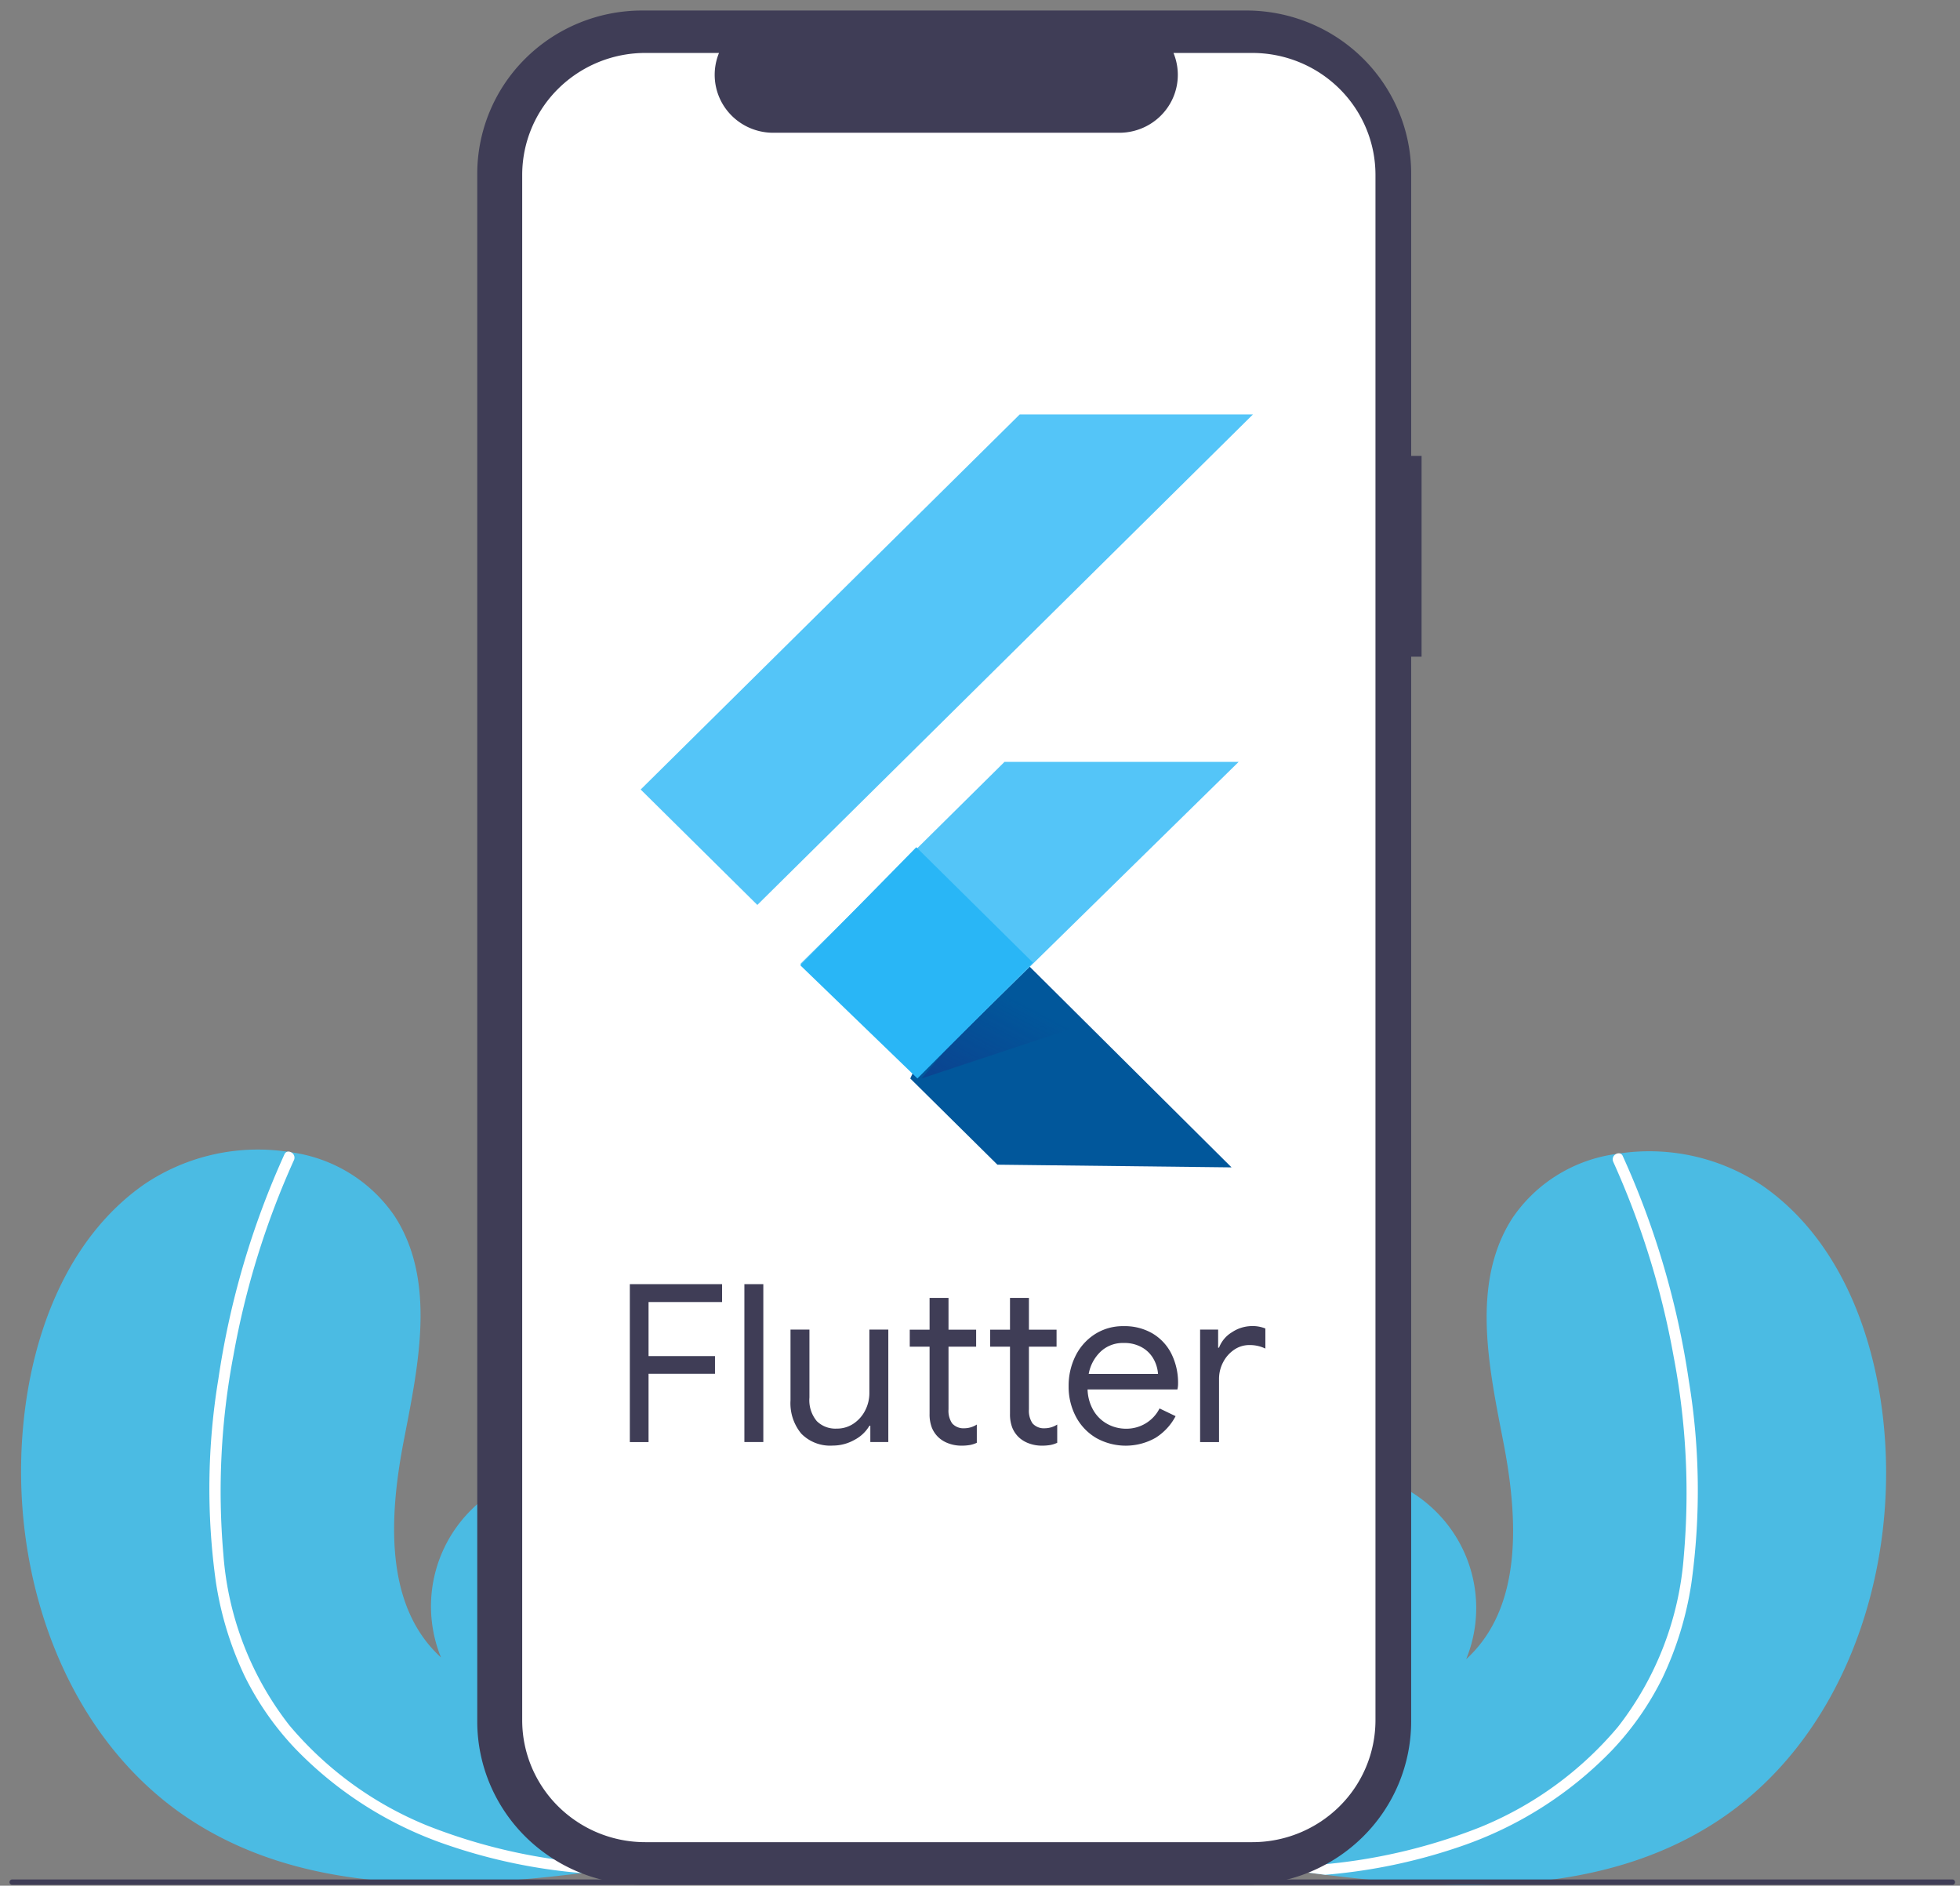 <svg xmlns="http://www.w3.org/2000/svg" fill="none" viewBox="0 0 131 126"><rect x="0" y="0" width="131" height="126" fill="#808080" stroke="none"/><path fill="#4BBBE3" d="M12.961 121.748c7.516 4.77 16.906 4.528 25.935 3.41a192.58 192.58 0 0 0 3.75-.505h.025c.06-.009.12-.018.176-.024l.764-.112-.053.117-.17.362.184-.362.056-.109c2.123-4.167 4.227-8.482 4.569-13.13.353-4.824-1.669-10.156-6.06-12.283a8.678 8.678 0 0 0-1.804-.637 9.385 9.385 0 0 0-.785-.152 9.323 9.323 0 0 0-4.809.48 9.222 9.222 0 0 0-3.905 2.817 9.08 9.08 0 0 0-1.93 4.383 9.043 9.043 0 0 0 .572 4.748c-3.813-3.473-3.464-9.455-2.488-14.49.975-5.037 2.187-10.648-.597-14.976a9.94 9.94 0 0 0-3.003-2.88 10.056 10.056 0 0 0-3.931-1.41 13.586 13.586 0 0 0-9.834 2.153C4.476 82.754 2.084 89.2 1.537 95.416c-.895 9.998 2.88 20.908 11.424 26.332Z"/><path fill="#fff" d="M14.429 105.708A22.47 22.47 0 0 0 16.355 112c.87 1.763 2 3.387 3.355 4.818a25.494 25.494 0 0 0 10.153 6.45 36.967 36.967 0 0 0 9.033 1.891 193.96 193.96 0 0 0 3.75-.505h.025c.06-.009.12-.018.176-.024l.765-.112-.054.117-.17.362.184-.362.057-.109a19.813 19.813 0 0 1-6.612-12.41 19.715 19.715 0 0 1 3.317-13.64 9.375 9.375 0 0 0-.785-.152 20.893 20.893 0 0 0-1.758 3.267 20.345 20.345 0 0 0-1.092 12.86 20.958 20.958 0 0 0 5.943 10.177c-.243 0-.489-.01-.728-.019a37.564 37.564 0 0 1-13.323-2.61 23.68 23.68 0 0 1-9.259-6.724 21.059 21.059 0 0 1-4.402-11.413 48.577 48.577 0 0 1 .682-13.345 55.35 55.35 0 0 1 4.035-13 .396.396 0 0 0-.19-.52.348.348 0 0 0-.26-.039.304.304 0 0 0-.188.178 55.94 55.94 0 0 0-4.414 15.009 44.932 44.932 0 0 0-.166 13.563Z"/><path fill="#4BBBE3" d="M114.51 121.862c-7.516 4.77-16.906 4.528-25.935 3.41-1.26-.156-2.512-.327-3.75-.505H84.8a4.088 4.088 0 0 0-.176-.024l-.764-.112.053.117.17.362-.184-.362-.056-.109c-2.123-4.167-4.227-8.482-4.569-13.13-.353-4.824 1.669-10.156 6.06-12.283a8.676 8.676 0 0 1 1.804-.637c.258-.063.52-.111.785-.152a9.325 9.325 0 0 1 4.809.479 9.224 9.224 0 0 1 3.905 2.817 9.087 9.087 0 0 1 1.93 4.384 9.044 9.044 0 0 1-.572 4.748c3.814-3.473 3.464-9.455 2.488-14.491-.975-5.036-2.187-10.647.597-14.975a9.937 9.937 0 0 1 3.003-2.88 10.056 10.056 0 0 1 3.931-1.41l.26-.04a13.586 13.586 0 0 1 9.574 2.193c5.147 3.606 7.539 10.05 8.086 16.268.892 9.998-2.88 20.908-11.424 26.332Z"/><path fill="#fff" d="M113.042 105.822a22.507 22.507 0 0 1-1.927 6.292c-.869 1.762-2 3.386-3.354 4.818a25.523 25.523 0 0 1-10.153 6.45 37.061 37.061 0 0 1-9.033 1.891 192.58 192.58 0 0 1-3.75-.505H84.8a4.092 4.092 0 0 0-.176-.024l-.765-.112.053.117.17.362-.184-.362-.056-.109a19.816 19.816 0 0 0 6.612-12.411 19.713 19.713 0 0 0-3.317-13.64c.258-.062.52-.11.785-.151a20.872 20.872 0 0 1 1.758 3.267 20.345 20.345 0 0 1 1.092 12.86 20.963 20.963 0 0 1-5.943 10.177c.243 0 .488-.01.728-.019a37.608 37.608 0 0 0 13.322-2.61 23.707 23.707 0 0 0 9.26-6.724 21.066 21.066 0 0 0 4.401-11.413 48.562 48.562 0 0 0-.682-13.346 55.337 55.337 0 0 0-4.035-13 .398.398 0 0 1 .19-.52.349.349 0 0 1 .26-.038.306.306 0 0 1 .189.178 55.906 55.906 0 0 1 4.414 15.009c.741 4.487.797 9.059.166 13.563Z"/><path fill="#3F3D56" d="M95.014 30.461h-.695v-18.85c0-1.432-.286-2.851-.84-4.175a10.902 10.902 0 0 0-2.39-3.54 11.035 11.035 0 0 0-3.578-2.364 11.13 11.13 0 0 0-4.22-.83H42.926c-2.925 0-5.73 1.149-7.798 3.195a10.852 10.852 0 0 0-3.23 7.714v103.411c0 2.894 1.162 5.669 3.23 7.715a11.087 11.087 0 0 0 7.798 3.195H83.29c2.925 0 5.73-1.149 7.798-3.195a10.852 10.852 0 0 0 3.23-7.715V43.878h.695l.001-13.417Z"/><path fill="#fff" d="M83.695 3.538h-5.264a3.833 3.833 0 0 1-.375 3.622 3.898 3.898 0 0 1-1.408 1.257 3.946 3.946 0 0 1-1.84.454h-23.13a3.946 3.946 0 0 1-1.839-.454 3.899 3.899 0 0 1-1.407-1.257 3.846 3.846 0 0 1-.376-3.622h-4.92a8.28 8.28 0 0 0-5.823 2.387 8.104 8.104 0 0 0-2.411 5.761v103.26c0 1.07.213 2.13.627 3.118a8.146 8.146 0 0 0 1.785 2.644 8.26 8.26 0 0 0 5.823 2.385h40.56a8.279 8.279 0 0 0 5.823-2.386 8.104 8.104 0 0 0 2.412-5.761V11.686c0-1.07-.213-2.13-.627-3.118a8.142 8.142 0 0 0-1.785-2.643 8.241 8.241 0 0 0-2.672-1.767 8.31 8.31 0 0 0-3.15-.62h-.003Z"/><path fill="#3F3D56" d="M130.512 125.945H.791a.182.182 0 0 1-.157-.18.18.18 0 0 1 .045-.118.189.189 0 0 1 .112-.062h129.721a.183.183 0 0 1 .113.299.184.184 0 0 1-.113.061ZM42.097 85.808h6.165v1.194h-4.915v3.611h4.44v1.18h-4.44v4.567h-1.251V85.808Zm7.655 0h1.266v10.55h-1.266v-10.55Zm3.805 9.99a3.186 3.186 0 0 1-.722-2.225v-4.73H54.1v4.539a2.183 2.183 0 0 0 .492 1.577 1.762 1.762 0 0 0 1.325.5c.406.007.804-.112 1.139-.339.33-.224.597-.528.774-.884.182-.356.277-.75.276-1.15v-4.243h1.266v7.515H58.17v-1.091h-.06c-.236.4-.581.727-.997.943a2.948 2.948 0 0 1-1.46.383 2.693 2.693 0 0 1-2.095-.795Zm9.831.646a1.95 1.95 0 0 1-.663-.4 1.84 1.84 0 0 1-.447-.66 2.475 2.475 0 0 1-.148-.915v-4.486h-1.325v-1.135h1.325v-2.122h1.265v2.122h1.847v1.135h-1.847v4.188a1.5 1.5 0 0 0 .239.934 1.01 1.01 0 0 0 .82.332c.296-.002.586-.09.833-.25v1.22a1.964 1.964 0 0 1-.453.147 3.257 3.257 0 0 1-.59.044 2.409 2.409 0 0 1-.856-.154Zm5.375 0a1.949 1.949 0 0 1-.663-.4 1.839 1.839 0 0 1-.447-.66 2.476 2.476 0 0 1-.148-.915v-4.486H66.18v-1.135h1.325v-2.122h1.265v2.122h1.847v1.135H68.77v4.188a1.5 1.5 0 0 0 .238.934 1.01 1.01 0 0 0 .82.332c.296-.002.586-.09.833-.25v1.22a1.954 1.954 0 0 1-.454.147 3.274 3.274 0 0 1-.588.044 2.43 2.43 0 0 1-.856-.154Zm4.492-.366a3.593 3.593 0 0 1-1.347-1.42 4.269 4.269 0 0 1-.484-2.042 4.442 4.442 0 0 1 .453-2 3.638 3.638 0 0 1 1.29-1.458 3.464 3.464 0 0 1 1.936-.545 3.685 3.685 0 0 1 1.936.493c.543.326.98.799 1.259 1.363a4.35 4.35 0 0 1 .44 1.99c.001.13-.014.258-.045.383H72.69c.012.51.155 1.007.418 1.445.227.374.554.68.945.884.369.194.78.295 1.198.295a2.49 2.49 0 0 0 1.322-.356c.398-.24.72-.586.927-.999l1.073.516a3.794 3.794 0 0 1-1.334 1.444 4.04 4.04 0 0 1-3.985.007Zm4.144-4.273a2.411 2.411 0 0 0-.269-.943 2.035 2.035 0 0 0-.752-.8 2.375 2.375 0 0 0-1.288-.324 2.153 2.153 0 0 0-1.517.567 2.721 2.721 0 0 0-.808 1.5h4.634Zm2.81-2.962h1.207v1.208h.06a2.05 2.05 0 0 1 .863-1.03c.396-.266.863-.41 1.34-.414.307-.007.61.049.894.163v1.341a2.397 2.397 0 0 0-1.072-.235 1.785 1.785 0 0 0-1.011.31 2.26 2.26 0 0 0-.738.834 2.39 2.39 0 0 0-.276 1.13v4.21h-1.265v-7.516h-.002Z"/><path fill="#01579B" d="m65.743 61.533 16.57 16.471-15.65-.18-5.824-5.761 4.904-10.53Z"/><path fill="url(#undraw_flutter_dev_wvqj__a)" d="m73.216 68.21-11.624 3.853 7.11-8.374 4.514 4.52Z"/><path fill="#54C5F8" d="M83.745 27.69 50.618 60.468l-7.797-7.713L68.157 27.69h15.588ZM53.491 64.41l13.645-13.5h15.65L61.312 71.976l-7.82-7.566Z"/><path fill="#29B6F6" d="m61.242 56.61 7.798 7.712-7.724 7.74-7.825-7.561 7.751-7.89Z"/><defs><linearGradient id="undraw_flutter_dev_wvqj__a" x1="63.568" x2="67.181" y1="73.26" y2="66.376" gradientUnits="userSpaceOnUse"><stop stop-color="#1A237E" stop-opacity=".4"/><stop offset="1" stop-color="#1A237E" stop-opacity="0"/></linearGradient></defs></svg>